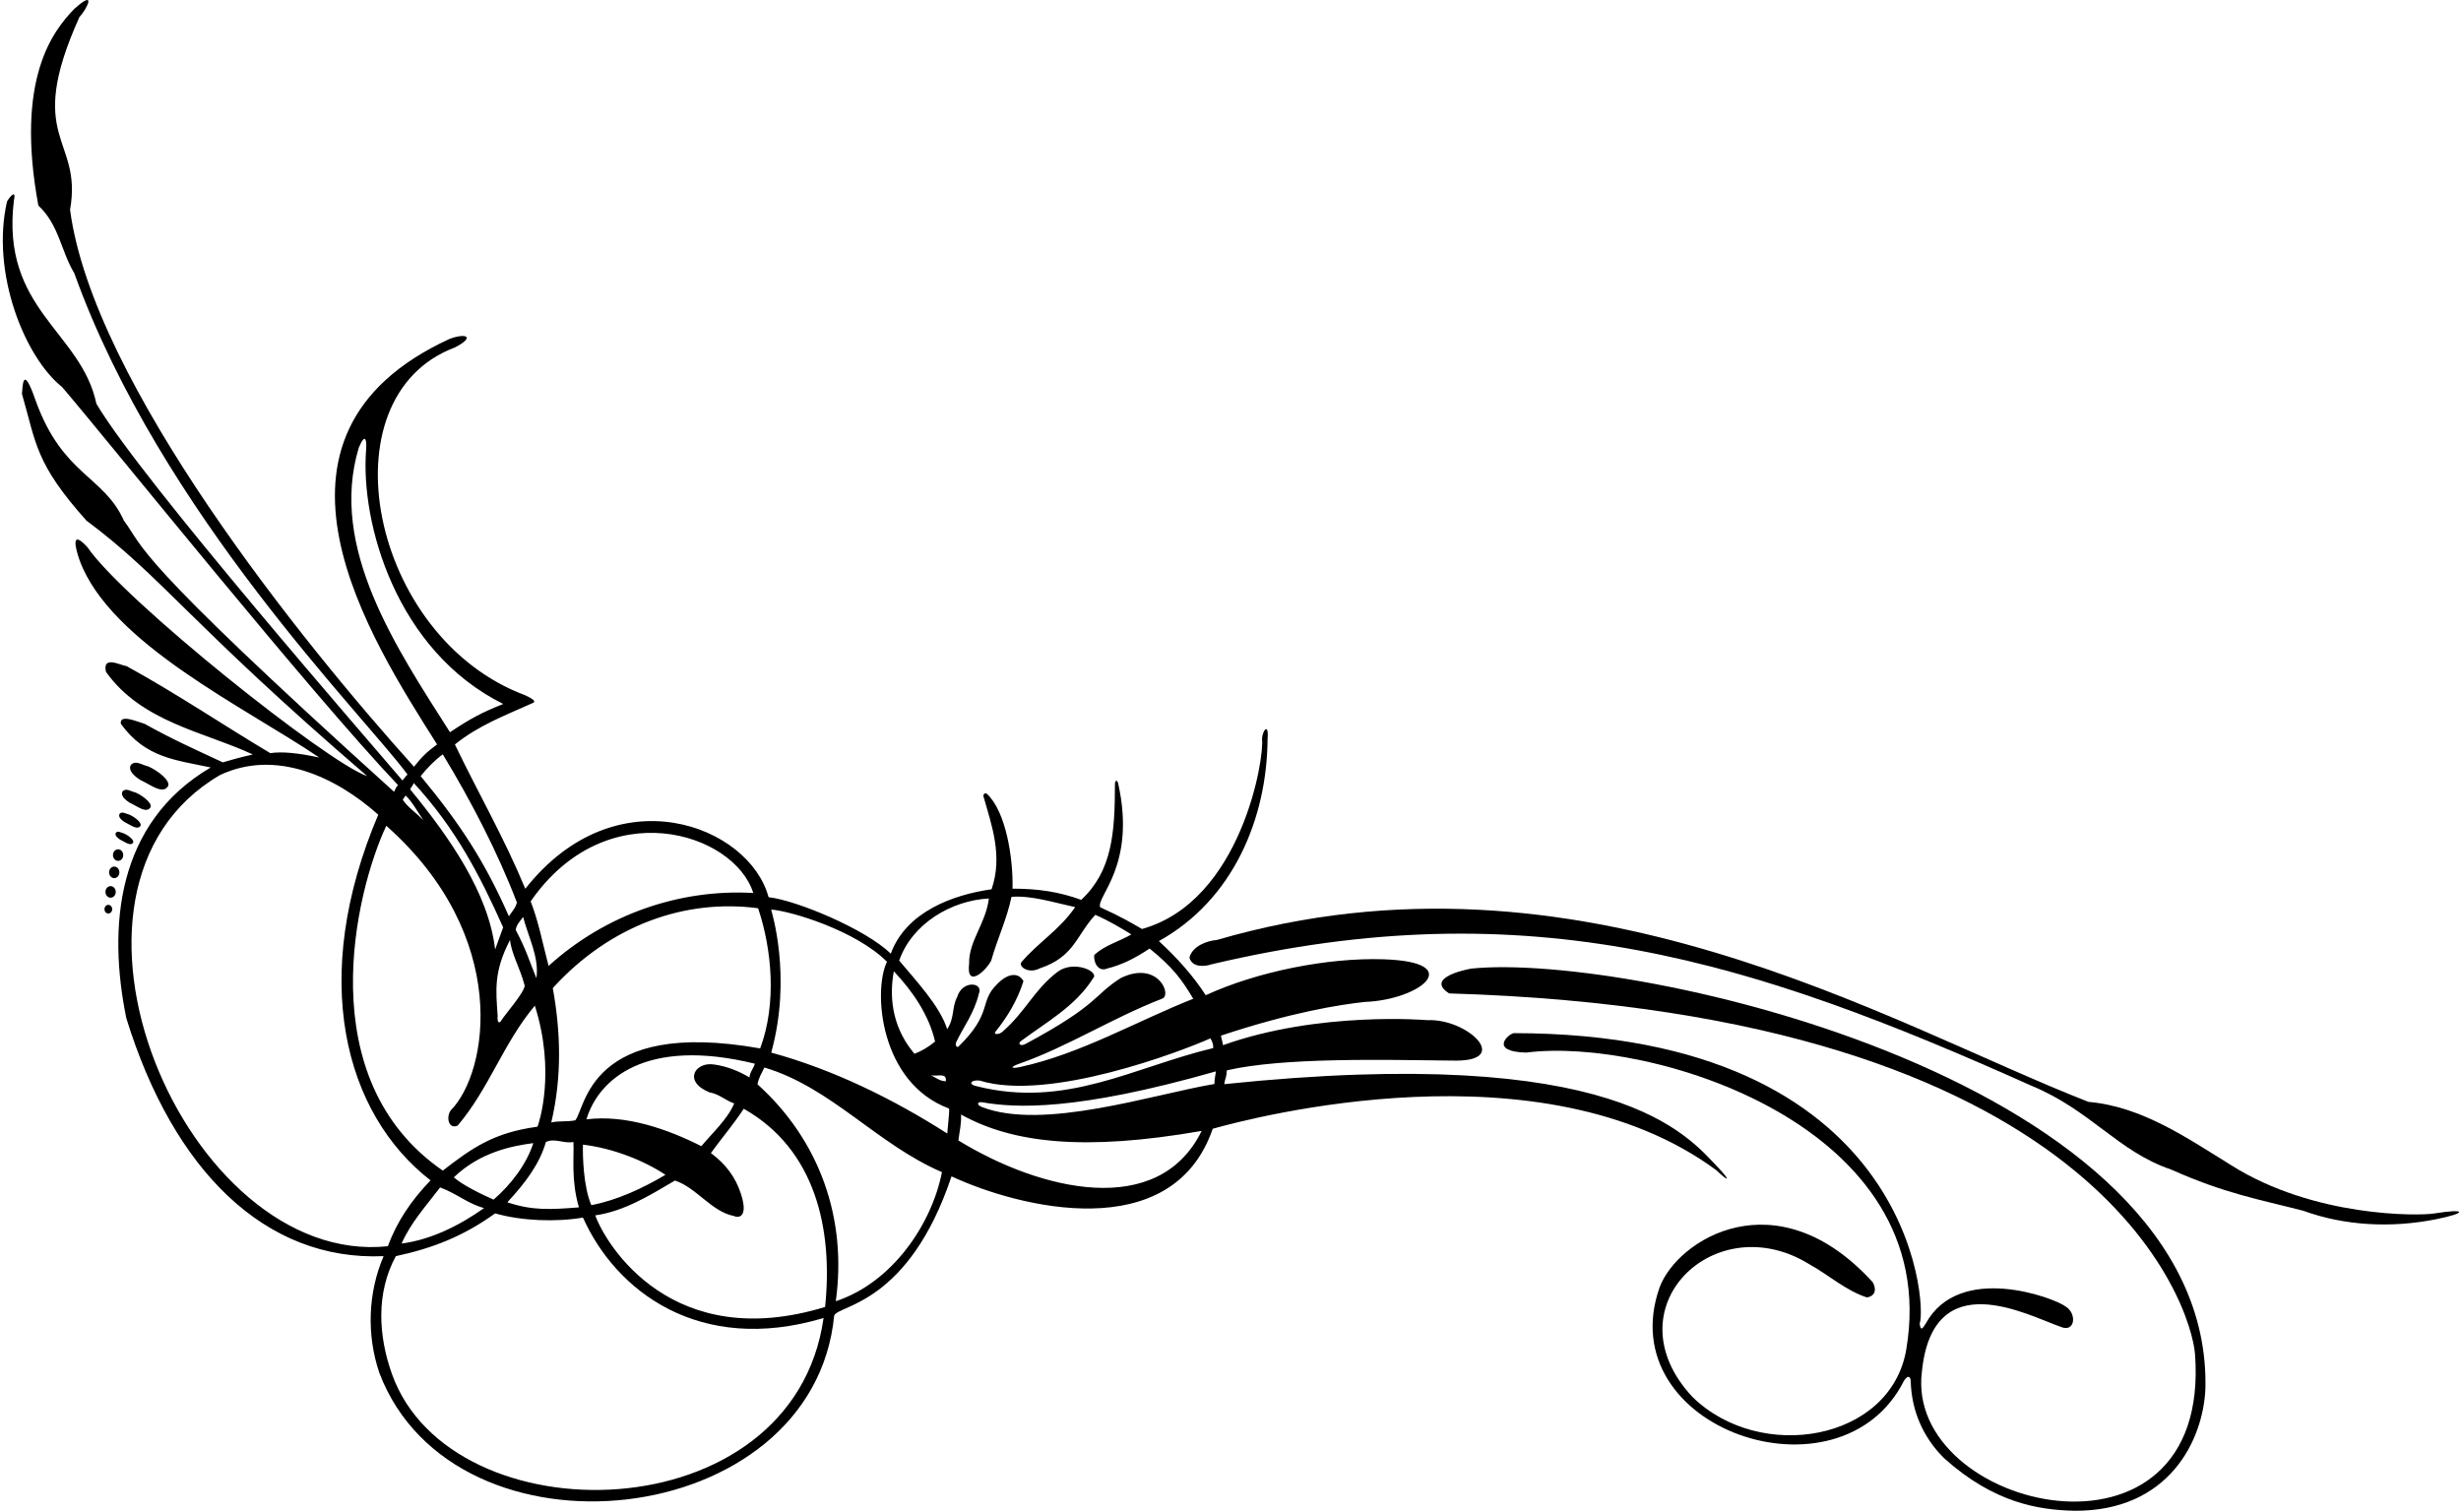 <?xml version="1.0" encoding="UTF-8"?>
<svg xmlns="http://www.w3.org/2000/svg" xmlns:xlink="http://www.w3.org/1999/xlink" width="521pt" height="320pt" viewBox="0 0 521 320" version="1.1">
<g id="surface1">
<path style=" stroke:none;fill-rule:nonzero;fill:rgb(0%,0%,0%);fill-opacity:1;" d="M 363.805 247.254 C 357.18 240.363 342.613 220.852 259.184 229.523 C 259.32 228.359 259.629 228.262 259.738 226.594 C 271.738 223.855 292.328 224.359 308.238 224.543 C 319.984 224.539 310.605 215.609 302.191 215.973 C 302.191 215.973 279.27 214.004 258.914 221.273 C 258.801 220.418 258.574 219.98 258.492 219.25 C 273.207 214.352 283.562 212.688 288.938 212.117 C 300.691 211.68 310.605 203.648 292.832 203.086 C 281.195 202.715 266.191 205.652 255.258 210.699 C 252.59 206.574 249.137 202.715 245.336 199.238 C 261.008 190.539 268.242 173.34 268.348 156.391 C 268.648 152.832 267.227 154.688 267.168 156.469 C 267.734 160.27 262.883 190.77 241.762 196.676 C 239.66 195.465 237.418 194.105 232.914 192.074 C 231.969 189.883 240.602 183.301 236.727 165.902 C 236.527 165.02 236.039 165.117 236.035 166.059 C 236.031 176.418 235.418 184.43 228.895 190.508 C 224.285 188.809 219.77 188.137 214.355 188.137 C 214.516 181.828 213.004 171.859 208.945 168.07 C 208.594 167.738 208.074 168.148 208.207 168.621 C 209.918 174.66 212.355 181.207 209.914 188.27 C 201.832 189.398 191.812 193.012 188.578 201.906 C 183.324 196.73 168.562 190.574 162.707 189.941 C 158.68 174.809 130.48 163.707 111.207 188.16 C 106.68 177.246 101.48 168.363 96.305 157.609 C 101.316 153.57 106.715 151.57 112.617 148.902 C 113.555 148.59 113.191 148.145 111.172 147.184 C 78.395 134.996 68.254 84.027 96.352 73.539 C 100.684 71.273 98.664 70.465 95.199 71.738 C 50.465 92.297 78.543 135.445 92.531 157.602 C 90.383 159.172 89.312 160.203 87.645 162.324 C 63.957 136.047 19.66 81 14.832 44.41 C 17.559 28.984 5.008 29.77 16.805 3.633 C 18.426 1.867 20.582 -2.469 15.723 1.883 C 11.277 6.488 3.156 16.621 8.121 43.52 C 12.488 47.562 12.895 53.141 15.723 57.828 C 34.02 108.75 77.055 151.441 86.273 163.973 C 85.656 164.586 85.598 164.77 85.203 165.234 C 78.898 157.797 29.977 101.699 20.41 85.48 C 17.176 70.121 0.125 65.562 2.949 42.387 C 3.426 40.223 2.332 41.285 1.492 42.629 C -1.984 57.68 5.211 75.617 13.137 81.926 C 23.578 94.145 65.137 146.008 84.254 166.207 C 83.719 166.836 83.848 166.844 83.426 167.629 C 27.211 116.879 30.598 116.043 26.234 110.223 C 21.949 100.68 13.285 100.68 7.555 84.836 C 4.762 76.703 4.809 81.926 4.645 83.379 C 7.668 93.797 7.406 98.043 18.309 110.223 C 34.605 122.371 39.906 131.762 77.734 164.309 C 69.328 161.48 26.176 127.09 18.5 115.84 C 15.074 112.117 15.797 115.578 16.855 118.629 C 23.34 136.262 51.98 149.785 67.586 160.375 C 63.195 159.434 59.867 159.066 57.207 159.441 C 47.18 153.457 37.367 146.824 26.797 141.023 C 25.504 140.863 21.625 138.68 22.434 142.238 C 30.031 152.91 43.289 154.949 53.527 159.73 C 50.223 160.477 49.129 160.844 47.172 161.398 C 41.398 158.703 36.59 156.57 30.598 153.234 C 29.145 152.828 25.238 151.055 25.586 153.234 C 30.812 160.516 37.375 160.91 44.602 162.48 C 24.562 174.266 22.809 196.316 26.742 215.559 C 36.699 247.809 56.129 267.02 81.211 265.938 C 77.895 273.699 77.574 282.594 80.32 290.68 C 96.23 332.391 172.184 324.355 176.602 278.492 C 177.57 276.258 192.379 276.102 201.438 249.043 C 215.574 255.625 248.137 263.957 256.738 238.965 C 265.145 236.621 326.344 220.445 363.324 247.723 C 366.023 250.27 366.469 250.098 363.805 247.254 Z M 256.246 219.828 C 256.695 220.656 256.848 220.996 256.848 221.883 C 239.949 225.926 225.672 234.727 206.754 229.957 C 204.977 229.621 205.391 228.559 207.391 228.766 C 222.059 233.305 250.102 222.578 256.246 219.828 Z M 189.227 205.625 C 193.27 209.91 196.664 214.922 197.961 220.5 C 196.586 221.633 195.129 222.523 193.594 223.09 C 189.469 218.238 188.016 212.176 189.227 205.625 Z M 200.223 228.91 C 199.039 228.91 198.125 228.168 197.051 227.609 C 198.242 228.023 200.52 226.91 200.223 228.91 Z M 160.93 221.957 C 124.586 215.527 123.961 234.75 121.785 237.176 C 120.176 237.531 118.129 237.254 116.703 237.641 C 118.969 228.102 118.727 218.562 117.027 209.184 C 129.266 195.738 145.223 190.246 160.496 192.285 C 163.402 200.969 164.488 212.414 160.93 221.957 Z M 150.176 231.254 C 152.277 231.605 153.652 233.031 155.434 233.598 C 154.059 236.914 150.824 239.824 148.48 242.656 C 141.445 239.098 132.559 235.926 124.148 236.977 C 126.664 228.586 136.582 219.504 159.797 225.191 C 159.555 226.16 158.746 226.969 158.664 228.102 C 156.402 226.734 153.766 225.707 151.152 225.359 C 147.148 224.738 144.539 228.945 150.176 231.254 Z M 140.879 248.719 C 136.109 251.547 130.68 254.09 125.184 255.141 C 123.488 251.191 123.336 244.594 123.414 242.332 C 129.641 243.059 136.27 245.645 140.879 248.719 Z M 96.078 249.25 C 101.668 243.875 108.539 242.574 112.902 242.008 C 111.449 246.535 108.133 250.82 104.496 253.973 C 101.953 252.855 97.832 250.844 96.078 249.25 Z M 102.477 255.754 C 97.141 259.551 91.156 262.465 85.012 263.27 C 87.031 258.742 90.105 255.43 93.176 251.387 C 96.617 252.641 99.078 254.863 102.477 255.754 Z M 115.57 241.766 C 117.512 240.875 119.289 242.168 121.395 241.766 C 121.566 244.902 120.855 249.789 122.559 255.609 C 116.547 256.086 112.742 256.316 107.406 254.539 C 111.137 250.496 114.199 246.535 115.57 241.766 Z M 159.473 189.051 C 143.871 188.16 128.184 193.578 116.137 204.492 C 114.926 199.883 113.953 194.871 112.34 190.828 C 128.375 167.688 155.402 176.184 159.473 189.051 Z M 113.551 207.078 C 112.062 203.512 111.484 201.199 109.184 196.895 C 109.266 195.844 110.105 195.016 110.75 194.129 C 111.883 198.492 114.199 202.715 113.551 207.078 Z M 107.973 198.996 C 108.309 202.062 110.102 204.914 111.078 208.66 C 111 210.152 106.82 214.883 106.215 215.922 C 105.605 216.965 105.234 216.348 105.352 215.023 C 104.984 209.625 104.484 205.711 107.973 198.996 Z M 75.957 94.777 C 77.32 91.492 77.672 93.148 77.512 95.168 C 76.266 110.719 83.879 137.785 106.539 149.035 C 102.012 150.848 99.84 151.984 95.262 155.012 C 83.941 137.227 69.566 115.945 75.957 94.777 Z M 93.742 159.703 C 99.727 169.566 105.387 180.48 109.43 191.07 C 109.184 192.203 108.297 193.094 107.73 193.98 C 102.566 182.238 97.27 174.23 89.055 164.309 C 90.348 162.691 92.043 160.914 93.742 159.703 Z M 87.598 165.766 C 96.492 175.43 101.547 185.242 106.516 196.328 C 105.949 197.863 105.387 199.48 104.82 201.016 C 103.445 189.051 95.086 177.148 86.84 167.125 C 87.078 166.477 87.438 166.332 87.598 165.766 Z M 85.902 168.434 C 87.438 169.969 88.406 171.91 89.621 173.609 C 88.164 172.152 86.223 170.824 85.254 169.289 C 85.496 169.047 85.656 168.594 85.902 168.434 Z M 95.441 235.055 C 94.391 236.43 94.934 239.184 96.895 238.289 C 103.605 230.363 106.516 220.906 113.227 212.902 C 117.688 226.965 114.117 237.723 113.793 238.531 C 104.43 239.781 99.805 243.141 93.742 247.828 C 65.586 228.422 75.215 188.852 81.777 174.82 C 108.211 198.258 103.41 226.965 95.441 235.055 Z M 46.605 164.066 C 58.332 158.57 71.023 164.391 80.078 172.477 C 65.379 207.074 72.871 235.699 91.145 249.895 C 86.941 254.262 84.039 258.664 82.102 263.836 C 39.391 268.359 5.105 188.215 46.605 164.066 Z M 82.988 290.922 C 80.074 282.777 79.594 273.699 83.797 265.938 C 91.723 264.242 98.191 261.656 104.82 256.883 C 110.48 258.5 117.754 258.742 123.414 257.773 C 130.367 273.297 147.988 286.895 174.352 279.035 C 167.883 324.887 95.465 325.793 82.988 290.922 Z M 174.676 276.691 C 142.355 286.594 128.344 263.691 126.016 257.305 C 132.156 256.414 137.402 253.164 142.898 249.93 C 147.508 251.469 150.66 256.559 155.434 257.449 C 155.918 257.773 158.59 258.164 156.887 252.84 C 155.754 249.285 153.734 246.535 150.5 244.109 C 152.766 240.957 155.352 237.965 157.453 234.73 C 172.734 243.383 176.371 260.359 174.676 276.691 Z M 176.938 275.48 C 179.363 258.016 173.543 241.441 160.363 229.555 C 160.605 228.184 161.254 227.211 161.82 226 C 175.969 230.203 185.672 242.25 199.414 248.152 C 197.23 259.227 188.902 271.52 176.938 275.48 Z M 200.547 239.984 C 188.902 232.547 176.289 226.402 163.273 222.844 C 167.75 206.602 163.262 192.805 163.262 192.562 C 167.262 192.836 181.105 196.938 187.773 203.605 C 184.781 209.828 186.273 229.27 200.93 234.691 C 201.012 235.742 200.547 239.34 200.547 239.984 Z M 202.43 220.629 C 203.922 217.469 206.238 214.527 207.234 210.348 C 208.262 207.965 203.715 207.395 202.621 211.113 C 201.5 213.172 202.117 215.484 200.523 217.879 C 198.906 212.867 193.914 207.645 190.359 203.359 C 193.109 195.52 201.426 190.621 209.352 190.219 C 208.676 195.609 205.055 199.203 205.164 204.035 C 204.523 209.344 208.676 205.613 209.844 203.359 C 211.137 198.754 213.168 194.559 214.137 189.867 C 218.422 189.543 223.094 191.074 227.621 192.047 C 224.125 197.051 219.957 199.348 216.156 203.793 C 215.754 204.844 217.941 206.133 220.031 205.047 C 227.496 202.559 227.754 198.125 231.879 193.68 C 234.699 194.902 237.332 196.473 239.512 197.828 C 236.684 199.445 234.02 200.047 231.672 202.148 C 231.43 203.766 232.551 205.809 234.34 205.059 C 237.461 204.262 240.062 203.02 243.379 200.812 C 248.281 204.797 250.105 207.242 252.613 211.445 C 240.43 216.277 228.793 223.109 215.914 225.906 C 213.922 226.336 213.828 225.871 215.801 225.188 C 225.824 221.703 235.508 215.5 245.984 211.445 C 248.246 210.719 245.121 203.211 237.254 207.07 C 231.383 210.801 232.719 212.645 217.016 221.059 C 216.137 221.531 215.301 221.023 216.176 220.371 C 221.531 216.383 227.656 213.059 231.43 207.078 C 232.801 205.676 227.227 203.148 223.809 205.805 C 218.777 209.715 217.27 214.008 212.207 218.445 C 211.484 219.078 210.215 219.066 210.746 218.414 C 213.258 215.312 215.375 211.812 216.664 207.727 C 215.695 205.867 213.418 205.895 211.035 208.414 C 207.234 212.133 210.23 214.41 202.926 221.562 C 202.516 221.879 202.156 221.211 202.43 220.629 Z M 202.891 241.441 C 203.133 239.422 203.539 238.137 203.457 235.957 C 214.348 242.008 229.473 243.766 254.395 239.422 C 245.227 258.113 220.305 252.098 202.891 241.441 Z M 257.098 229.484 C 243.938 231.715 220.773 239.414 207.867 234.359 C 206.738 233.918 206.773 233.156 208.039 233.375 C 214.91 234.562 227.684 235.297 257.414 226.816 C 257.234 228.051 257.098 228.594 257.098 229.484 "/>
<path style=" stroke:none;fill-rule:nonzero;fill:rgb(0%,0%,0%);fill-opacity:1;" d="M 35.613 166.379 C 36.055 165.16 33.25 163.035 31.312 162.227 C 30.098 161.984 28.66 160.84 27.688 161.965 C 27.039 163.18 28.594 164.422 29.676 165.105 C 31.844 166.102 34.496 168.32 35.613 166.379 "/>
<path style=" stroke:none;fill-rule:nonzero;fill:rgb(0%,0%,0%);fill-opacity:1;" d="M 515.309 256.902 C 511.922 257.449 489.793 257.703 472.363 246.695 C 463.066 240.957 453.445 234.246 442.129 233.277 C 399.648 216.703 334.289 176.645 257.629 198.996 C 255.523 199.156 252.453 200.289 251.805 202.715 C 252.371 204.977 255.281 204.574 256.414 204.172 C 323.992 188.16 371.371 203.578 429.918 229.801 C 442.59 234.984 448.352 243.785 459.59 247.586 C 471.105 252.715 478.188 253.895 487.566 256.316 C 496.469 259.551 506.32 259.988 515.613 258.145 C 522.355 256.809 522.305 255.773 515.309 256.902 "/>
<path style=" stroke:none;fill-rule:nonzero;fill:rgb(0%,0%,0%);fill-opacity:1;" d="M 311.473 205.059 C 308.805 205.543 302.094 207.324 306.785 210.312 C 444.645 214.426 463.926 276.434 464.691 286.711 C 468.289 335.188 403.117 319.746 406.875 290.355 C 409.203 267.469 429.219 278.453 436.133 280.852 C 439.332 282.32 439.809 278.016 437.184 276.523 C 434.879 274.805 414.809 267.203 407.691 280.195 C 407.141 281.09 406.582 282.031 406.402 280.199 C 407.941 276.391 404.926 218.797 320.445 218.723 C 319.234 218.965 315.211 222.633 323.113 222.844 C 348.82 219.473 411.594 238 403.566 285.668 C 400.301 305.07 372.652 309.805 358.285 295.73 C 340.758 276.953 363.023 255.285 383.023 267.637 C 386.988 269.82 390.867 273.297 395.234 274.672 C 397.254 274.348 397.168 272.648 396.445 271.438 C 376.086 249.098 355.051 262.465 351.332 272.57 C 340.816 302.523 389.633 319.152 403.086 292.297 C 404.121 290.809 404.48 291.719 404.5 292.391 C 404.676 298.555 407.023 304.199 411.566 308.711 C 422.121 318.191 431.562 319.66 439.07 319.84 C 459.195 320.016 466.438 304.867 466.891 293.988 C 468.449 228.984 345.801 201.547 311.473 205.059 "/>
<path style=" stroke:none;fill-rule:nonzero;fill:rgb(0%,0%,0%);fill-opacity:1;" d="M 25.934 167.566 C 25.449 168.477 26.613 169.41 27.426 169.922 C 29.051 170.668 31.039 172.336 31.879 170.875 C 32.211 169.965 30.105 168.371 28.652 167.762 C 27.742 167.582 26.664 166.723 25.934 167.566 "/>
<path style=" stroke:none;fill-rule:nonzero;fill:rgb(0%,0%,0%);fill-opacity:1;" d="M 26.422 174.066 C 27.641 174.629 29.133 175.879 29.766 174.785 C 30.012 174.102 28.434 172.906 27.344 172.449 C 26.66 172.312 25.852 171.672 25.305 172.305 C 24.941 172.984 25.812 173.684 26.422 174.066 "/>
<path style=" stroke:none;fill-rule:nonzero;fill:rgb(0%,0%,0%);fill-opacity:1;" d="M 24.52 176.309 C 24.219 176.871 24.941 177.445 25.441 177.766 C 26.449 178.227 27.68 179.258 28.199 178.355 C 28.402 177.789 27.102 176.805 26.203 176.43 C 25.641 176.316 24.973 175.785 24.52 176.309 "/>
<path style=" stroke:none;fill-rule:nonzero;fill:rgb(0%,0%,0%);fill-opacity:1;" d="M 23.914 181.027 C 23.914 181.703 24.402 182.254 25.004 182.254 C 25.602 182.254 26.09 181.703 26.09 181.027 C 26.09 180.352 25.602 179.801 25.004 179.801 C 24.402 179.801 23.914 180.352 23.914 181.027 "/>
<path style=" stroke:none;fill-rule:nonzero;fill:rgb(0%,0%,0%);fill-opacity:1;" d="M 24.184 183.461 C 23.582 183.461 23.094 184.008 23.094 184.684 C 23.094 185.359 23.582 185.91 24.184 185.91 C 24.785 185.91 25.273 185.359 25.273 184.684 C 25.273 184.008 24.785 183.461 24.184 183.461 "/>
<path style=" stroke:none;fill-rule:nonzero;fill:rgb(0%,0%,0%);fill-opacity:1;" d="M 23.414 187.598 C 22.812 187.598 22.324 188.148 22.324 188.824 C 22.324 189.5 22.812 190.047 23.414 190.047 C 24.016 190.047 24.504 189.5 24.504 188.824 C 24.504 188.148 24.016 187.598 23.414 187.598 "/>
<path style=" stroke:none;fill-rule:nonzero;fill:rgb(0%,0%,0%);fill-opacity:1;" d="M 22.934 191.562 C 22.48 191.562 22.117 191.973 22.117 192.48 C 22.117 192.988 22.48 193.398 22.934 193.398 C 23.383 193.398 23.75 192.988 23.75 192.48 C 23.75 191.973 23.383 191.562 22.934 191.562 "/>
</g>
</svg>
